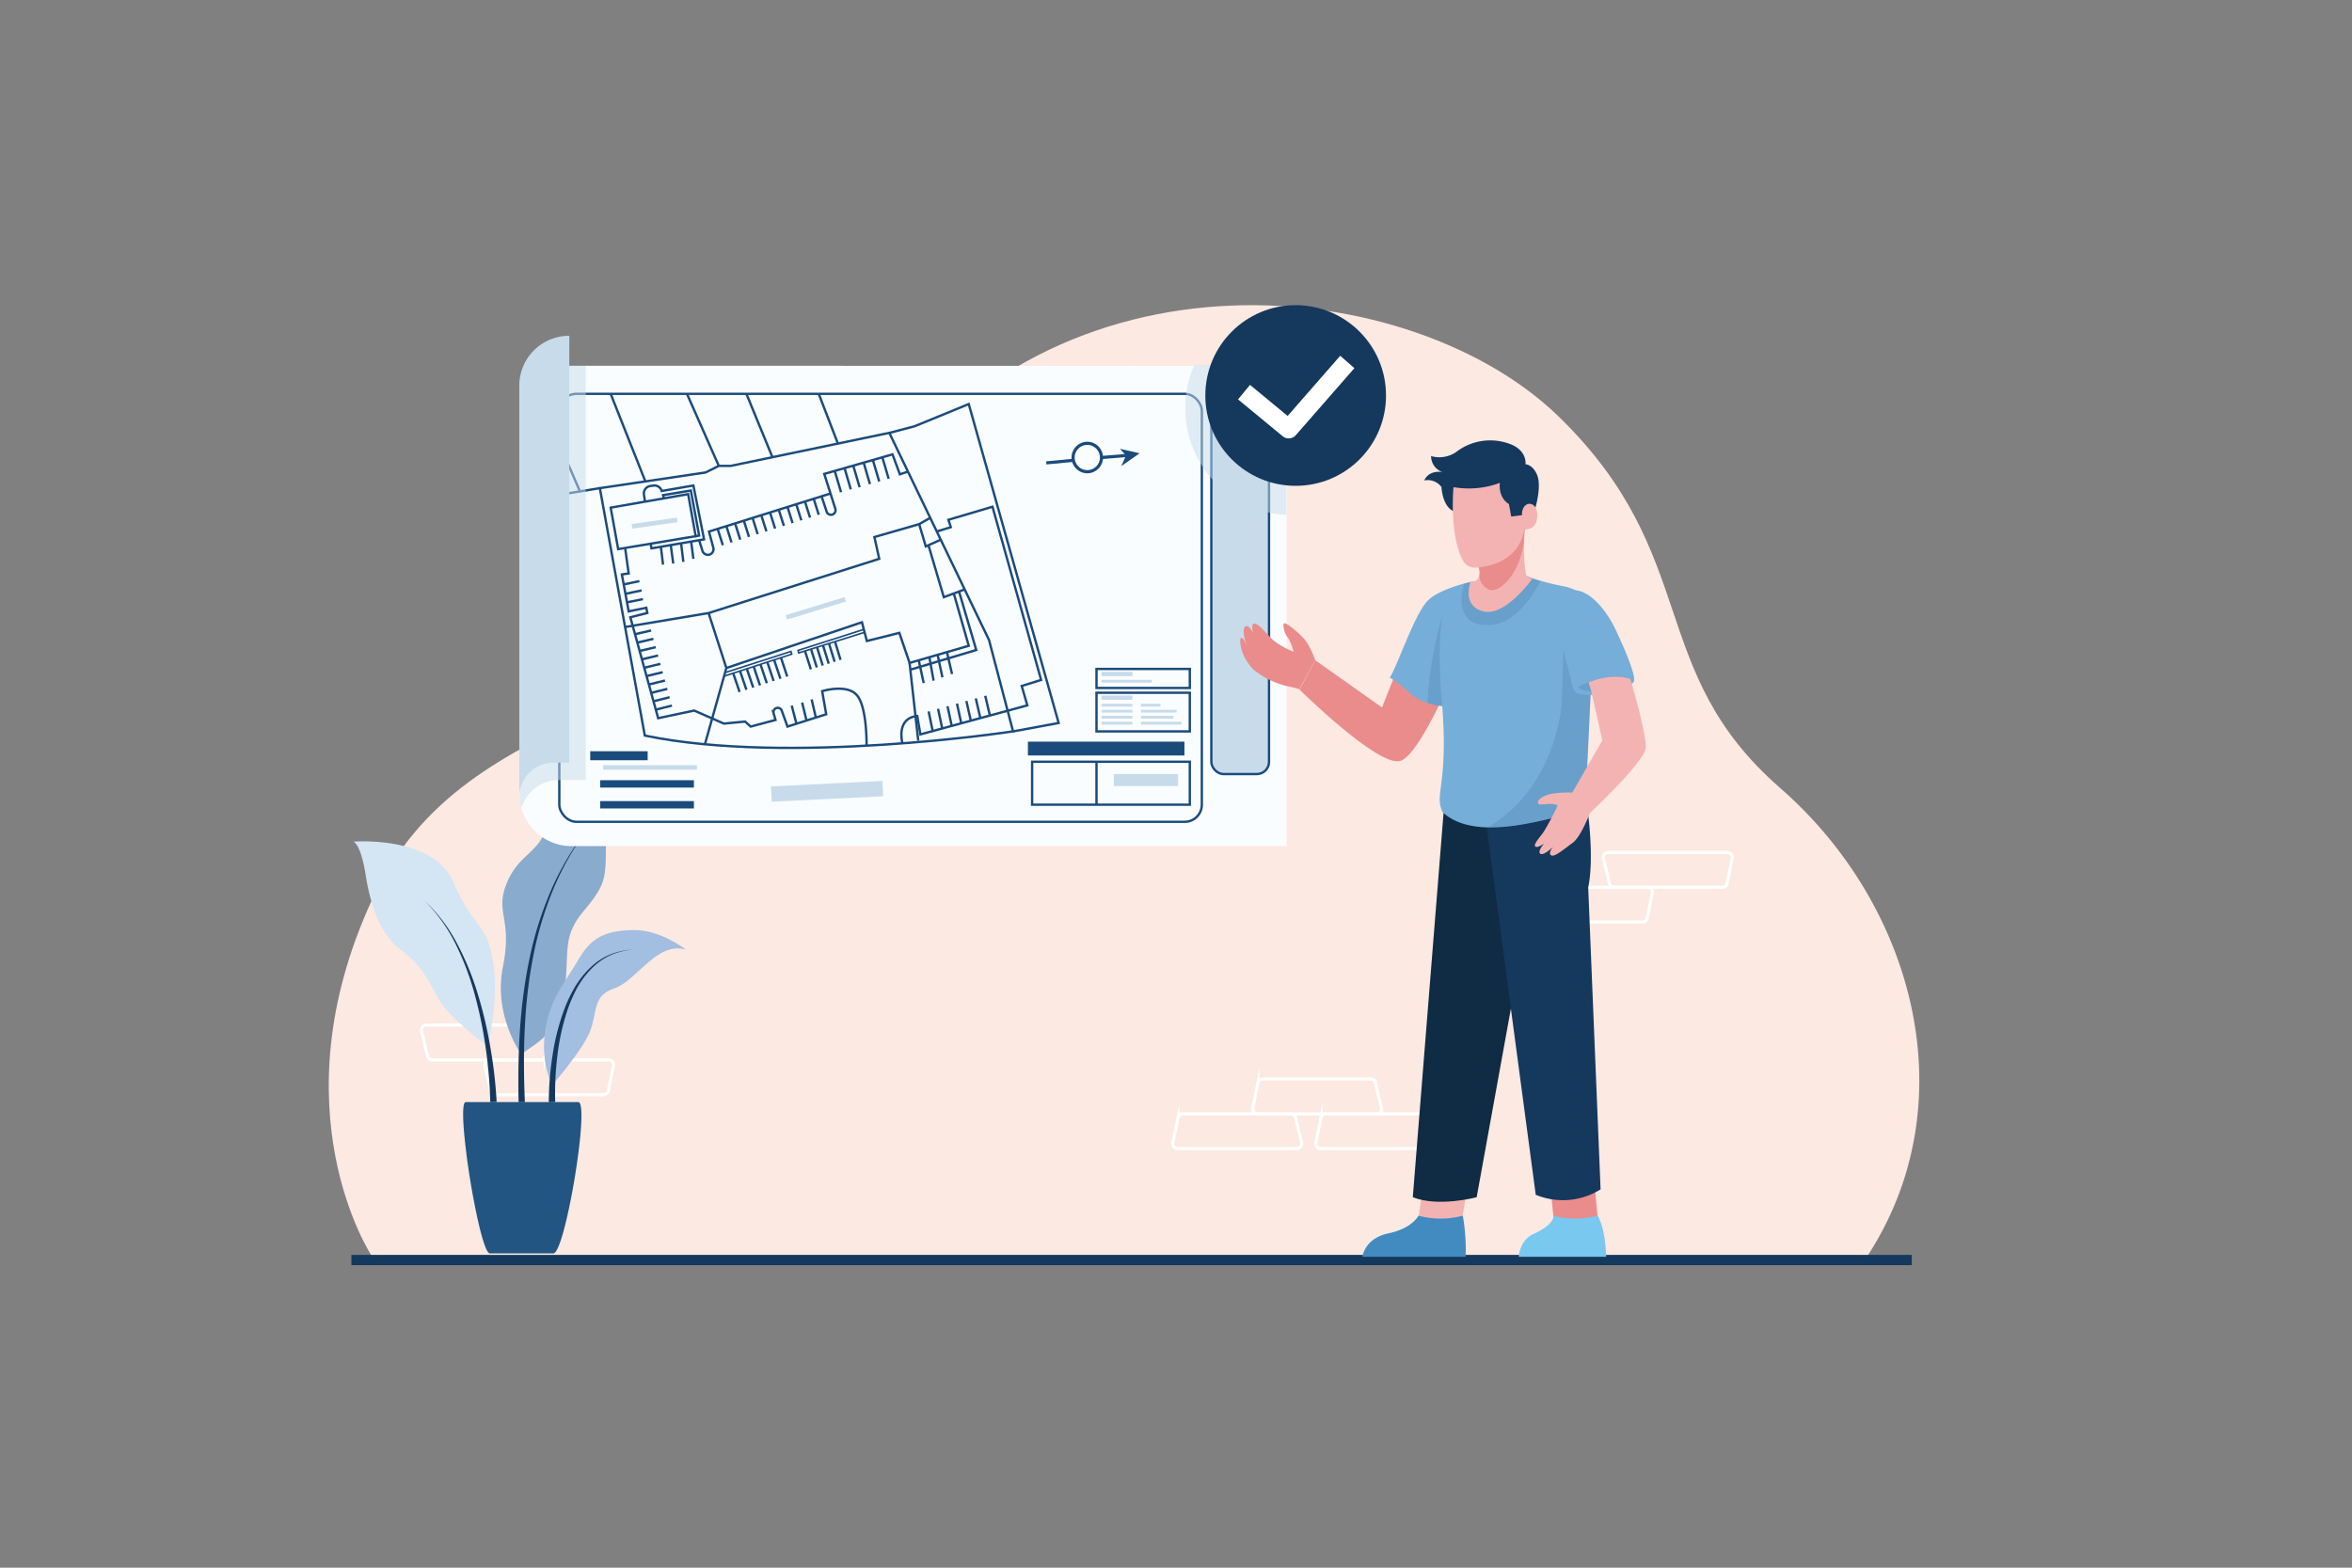 <svg xmlns="http://www.w3.org/2000/svg" width="750" height="500" viewBox="0 0 750 500"><rect x="0" y="0" width="750" height="500" fill="#808080" stroke="none"/><g style="isolation:isolate"><path d="M118.56,400.61s-30.89-46.44,0-113.46,108.71-52.64,159.68-126.89c59.06-86,172.52-72.24,218.62-27.57s27.56,80.93,70.81,118.65,59.88,101.39,27.09,150.34Z" fill="#fce9e1"/><path d="M503.57,283H469.15a1.56,1.56,0,0,1-1.52-1.19l-1.92-8a1.55,1.55,0,0,1,1.51-1.92h38a1.56,1.56,0,0,1,1.53,1.87l-1.64,8A1.56,1.56,0,0,1,503.57,283Z" fill="none" stroke="#fff" stroke-miterlimit="10"/><path d="M549.16,283H514.74a1.56,1.56,0,0,1-1.52-1.19l-1.92-8a1.56,1.56,0,0,1,1.52-1.92h38a1.56,1.56,0,0,1,1.53,1.87l-1.64,8A1.56,1.56,0,0,1,549.16,283Z" fill="none" stroke="#fff" stroke-miterlimit="10"/><path d="M523.7,294.08H489.28a1.56,1.56,0,0,1-1.52-1.2l-1.92-8a1.56,1.56,0,0,1,1.52-1.93h38a1.56,1.56,0,0,1,1.53,1.88l-1.64,8A1.56,1.56,0,0,1,523.7,294.08Z" fill="none" stroke="#fff" stroke-miterlimit="10"/><path d="M422.78,355.23H457.2a1.56,1.56,0,0,1,1.52,1.19l1.92,8a1.56,1.56,0,0,1-1.52,1.92h-38a1.55,1.55,0,0,1-1.52-1.87l1.64-8A1.56,1.56,0,0,1,422.78,355.23Z" fill="none" stroke="#fff" stroke-miterlimit="10"/><path d="M377.18,355.23h34.43a1.55,1.55,0,0,1,1.51,1.19l1.93,8a1.56,1.56,0,0,1-1.52,1.92h-38a1.56,1.56,0,0,1-1.53-1.87l1.65-8A1.54,1.54,0,0,1,377.18,355.23Z" fill="none" stroke="#fff" stroke-miterlimit="10"/><path d="M402.65,344.12h34.42a1.54,1.54,0,0,1,1.51,1.2l1.93,8a1.57,1.57,0,0,1-1.52,1.93H401a1.57,1.57,0,0,1-1.53-1.88l1.65-8A1.55,1.55,0,0,1,402.65,344.12Z" fill="none" stroke="#fff" stroke-miterlimit="10"/><path d="M172.29,338.05H137.87a1.55,1.55,0,0,1-1.52-1.19l-1.92-8a1.56,1.56,0,0,1,1.51-1.93h38a1.56,1.56,0,0,1,1.53,1.88l-1.64,8A1.56,1.56,0,0,1,172.29,338.05Z" fill="none" stroke="#fff" stroke-miterlimit="10"/><path d="M192.42,349.16H158a1.57,1.57,0,0,1-1.52-1.2l-1.92-8a1.56,1.56,0,0,1,1.52-1.93h38a1.56,1.56,0,0,1,1.53,1.88l-1.64,8A1.56,1.56,0,0,1,192.42,349.16Z" fill="none" stroke="#fff" stroke-miterlimit="10"/><path d="M364.8,179.83H330.38a1.56,1.56,0,0,1-1.52-1.19l-1.92-8a1.56,1.56,0,0,1,1.52-1.93h38A1.56,1.56,0,0,1,368,170.6l-1.64,8A1.56,1.56,0,0,1,364.8,179.83Z" fill="none" stroke="#fff" stroke-miterlimit="10"/><path d="M384.93,190.94H350.51a1.57,1.57,0,0,1-1.52-1.2l-1.92-8a1.56,1.56,0,0,1,1.52-1.93h38a1.56,1.56,0,0,1,1.53,1.88l-1.64,8A1.56,1.56,0,0,1,384.93,190.94Z" fill="none" stroke="#fff" stroke-miterlimit="10"/><path d="M166.25,336.21s-9-12.12-5.88-27.8-2.62-17.11,1.18-26.62,10.7-9.77,12.84-18.43,17.26-15.72,29-11.71a18.83,18.83,0,0,0-10.19,16.69c0,12,.07,13.69-7.11,22.25s-4.27,13.31-6.2,26.14S172.13,331.93,166.25,336.21Z" fill="#89abce"/><path d="M165.37,351.55c-.33-15.49.33-31.12,3.59-46.32a112,112,0,0,1,7.12-22.11,89.29,89.29,0,0,1,12.09-19.76,88.86,88.86,0,0,0-11.63,20,111.11,111.11,0,0,0-6.6,22.11c-2.91,15.15-3.23,30.66-2.57,46.05Z" fill="#15385d"/><path d="M218.67,302.86h0c-9.24-2.73-15.67,10-22.71,12.33s-5.4,7.3-7.74,13.53c-2.24,5.94-11.27,16.33-12,17.2l-.05.06s-3.81-6.21-2.37-16.85,6.43-15.76,10.58-22.95,8.5-9.35,17.55-9.54C210.68,296.47,218.67,302.86,218.67,302.86Z" fill="#a2bee0"/><path d="M175,351.55a99.25,99.25,0,0,1,1.24-15.24,73.07,73.07,0,0,1,3.83-14.75,45.81,45.81,0,0,1,3.33-6.87,29.54,29.54,0,0,1,4.76-6,20.28,20.28,0,0,1,6.31-4.21,22.66,22.66,0,0,1,7.38-1.65,22.66,22.66,0,0,0-7.27,1.87,20.31,20.31,0,0,0-6.07,4.34,29.63,29.63,0,0,0-4.46,6,46.06,46.06,0,0,0-3,6.85,71.54,71.54,0,0,0-3.29,14.61,98.7,98.7,0,0,0-.72,15Z" fill="#15385d"/><path d="M155.52,333.55a.17.17,0,0,1-.05-.05c-.88-.6-12.38-8.79-16-15.58-3.74-7.05-6.09-10.92-11.75-15.06s-9.41-12.86-11.07-23.5c-1.26-8.06-2.91-10.18-3.63-10.72a.78.78,0,0,0-.37-.19s.23,0,.67-.05h0c4.14-.2,25.5-.57,31.22,12.9,6.37,14.93,10.79,13,12.72,25.57S155.52,333.55,155.52,333.55Z" fill="#d4e5f4"/><path d="M156.33,351.53a144.71,144.71,0,0,0-1.44-17.22,136,136,0,0,0-3.48-17,88.14,88.14,0,0,0-6.11-16.2,51.83,51.83,0,0,0-10.08-14,51.56,51.56,0,0,1,10.52,13.82,89.36,89.36,0,0,1,6.63,16.14,136.08,136.08,0,0,1,4,17,146.49,146.49,0,0,1,2,17.41Z" fill="#15385d"/><path d="M176.41,399.77H156.22c-2,.15-5.7-17.7-7.5-31.73a.68.68,0,0,0,0-.15c-1.14-8.93-1.52-16.29-.21-16.38h35.93C188.17,351.85,180.15,400.1,176.41,399.77Z" fill="#225582"/><rect x="112.05" y="400.24" width="497.58" height="3.27" fill="#15385d"/><path d="M410.27,116.7V269.87h-228a16.64,16.64,0,0,1-16-12.12,15.91,15.91,0,0,1-.5-2.49,16.9,16.9,0,0,1-.12-2V123.65a7,7,0,0,1,6.95-7Z" fill="#fafdff"/><rect x="178.35" y="125.61" width="204.89" height="136.5" rx="5.46" fill="none" stroke="#1b4b7c" stroke-miterlimit="10" stroke-width="0.75"/><rect x="386.27" y="125.61" width="18.39" height="121.27" rx="3.88" fill="#c7dbea" stroke="#1b4b7c" stroke-miterlimit="10" stroke-width="0.75"/><path d="M191.28,155.69l33.72-5,4.21-2.1H233l50.58-10.54,31.8,66.09,7.66,29.12s-71.45,10.92-117.43,1.34Z" fill="none" stroke="#1b4b7c" stroke-miterlimit="10" stroke-width="0.75"/><polygon points="194.73 161.91 197.12 175.13 221.84 171.01 219.44 157.6 205.49 160.03 194.73 161.91" fill="none" stroke="#1b4b7c" stroke-miterlimit="10" stroke-width="0.75"/><path d="M205.69,160l-.35-2.24a2.41,2.41,0,0,1,2-2.75l1-.14A2.41,2.41,0,0,1,211,156.6h0l10.11-1.75,3.4,17.17-16.77,2.87-.24-1.49" fill="none" stroke="#1b4b7c" stroke-miterlimit="10" stroke-width="0.75"/><polyline points="211.68 158.95 211.43 157.92 220.3 156.45 222.94 170.82 221.61 171.05" fill="none" stroke="#1b4b7c" stroke-miterlimit="10" stroke-width="0.75"/><path d="M222.94,172.29l1.06,3.4a1.81,1.81,0,0,0,2.18,1.21h0a1.8,1.8,0,0,0,1.28-2.21l-1.38-5.15,38.76-12.15" fill="none" stroke="#1b4b7c" stroke-miterlimit="10" stroke-width="0.75"/><path d="M262,158.34l1.6,4.85a1.45,1.45,0,0,0,1.83.92h0a1.45,1.45,0,0,0,.94-1.82l-3.53-11.14,21.76-6.24,2.35,6.37,2.59-.88" fill="none" stroke="#1b4b7c" stroke-miterlimit="10" stroke-width="0.75"/><line x1="228.84" y1="168.68" x2="230.49" y2="173.89" fill="none" stroke="#1b4b7c" stroke-miterlimit="10" stroke-width="0.75"/><line x1="231.62" y1="167.8" x2="233.27" y2="173" fill="none" stroke="#1b4b7c" stroke-miterlimit="10" stroke-width="0.75"/><line x1="234.4" y1="166.91" x2="236.05" y2="172.12" fill="none" stroke="#1b4b7c" stroke-miterlimit="10" stroke-width="0.75"/><line x1="237.18" y1="166.03" x2="238.83" y2="171.24" fill="none" stroke="#1b4b7c" stroke-miterlimit="10" stroke-width="0.75"/><line x1="239.96" y1="165.15" x2="241.61" y2="170.36" fill="none" stroke="#1b4b7c" stroke-miterlimit="10" stroke-width="0.75"/><line x1="242.74" y1="164.27" x2="244.39" y2="169.48" fill="none" stroke="#1b4b7c" stroke-miterlimit="10" stroke-width="0.75"/><line x1="245.52" y1="163.39" x2="247.17" y2="168.59" fill="none" stroke="#1b4b7c" stroke-miterlimit="10" stroke-width="0.75"/><line x1="248.3" y1="162.51" x2="249.96" y2="167.71" fill="none" stroke="#1b4b7c" stroke-miterlimit="10" stroke-width="0.75"/><line x1="251.09" y1="161.62" x2="252.74" y2="166.83" fill="none" stroke="#1b4b7c" stroke-miterlimit="10" stroke-width="0.75"/><line x1="253.87" y1="160.74" x2="255.52" y2="165.95" fill="none" stroke="#1b4b7c" stroke-miterlimit="10" stroke-width="0.75"/><line x1="256.65" y1="159.86" x2="258.3" y2="165.07" fill="none" stroke="#1b4b7c" stroke-miterlimit="10" stroke-width="0.75"/><line x1="259.43" y1="158.98" x2="261.08" y2="164.19" fill="none" stroke="#1b4b7c" stroke-miterlimit="10" stroke-width="0.75"/><line x1="210.73" y1="174.38" x2="211.43" y2="180.08" fill="none" stroke="#1b4b7c" stroke-miterlimit="10" stroke-width="0.75"/><line x1="220.39" y1="172.73" x2="221.1" y2="178.23" fill="none" stroke="#1b4b7c" stroke-miterlimit="10" stroke-width="0.75"/><line x1="213.89" y1="173.89" x2="214.68" y2="179.73" fill="none" stroke="#1b4b7c" stroke-miterlimit="10" stroke-width="0.75"/><line x1="217.18" y1="173.27" x2="217.91" y2="179.2" fill="none" stroke="#1b4b7c" stroke-miterlimit="10" stroke-width="0.75"/><line x1="266.18" y1="150.2" x2="268.2" y2="156.99" fill="none" stroke="#1b4b7c" stroke-miterlimit="10" stroke-width="0.75"/><line x1="269.31" y1="149.3" x2="271.29" y2="156.07" fill="none" stroke="#1b4b7c" stroke-miterlimit="10" stroke-width="0.75"/><line x1="272.12" y1="148.62" x2="274.11" y2="155.39" fill="none" stroke="#1b4b7c" stroke-miterlimit="10" stroke-width="0.75"/><line x1="275.43" y1="147.64" x2="277.41" y2="154.4" fill="none" stroke="#1b4b7c" stroke-miterlimit="10" stroke-width="0.75"/><line x1="278.37" y1="146.82" x2="280.36" y2="153.58" fill="none" stroke="#1b4b7c" stroke-miterlimit="10" stroke-width="0.75"/><line x1="281.38" y1="145.92" x2="283.37" y2="152.69" fill="none" stroke="#1b4b7c" stroke-miterlimit="10" stroke-width="0.75"/><polyline points="199.34 199.97 225.95 195.53 280.36 178.23 278.83 171.28 293.1 167.17 296.65 165.15" fill="none" stroke="#1b4b7c" stroke-miterlimit="10" stroke-width="0.75"/><polyline points="225.95 195.53 231.62 213.06 224.78 237.39" fill="none" stroke="#1b4b7c" stroke-miterlimit="10" stroke-width="0.75"/><polyline points="293.1 167.17 295.21 174.27 300.01 172.12" fill="none" stroke="#1b4b7c" stroke-miterlimit="10" stroke-width="0.75"/><polyline points="296.06 173.88 300.96 190.46 307.64 187.98" fill="none" stroke="#1b4b7c" stroke-miterlimit="10" stroke-width="0.75"/><polyline points="304.14 189.28 308.91 205.97 290.04 211.43 286.78 201.85 276.42 204.44 274.85 198.46 231.62 213.06" fill="none" stroke="#1b4b7c" stroke-miterlimit="10" stroke-width="0.75"/><line x1="290.04" y1="211.43" x2="292.81" y2="236.27" fill="none" stroke="#1b4b7c" stroke-miterlimit="10" stroke-width="0.75"/><path d="M287.77,237.1s-2.24-8,4.72-8.74l1,5.87,34.1-9.26-1.79-6.19,6.19-1.92-15.51-55.24-14.05,4.16.76,2.36-4.47,1.37" fill="none" stroke="#1b4b7c" stroke-miterlimit="10" stroke-width="0.75"/><polyline points="283.62 138.06 291.66 135.95 308.91 128.87 337.58 230.59 323.08 233.27" fill="none" stroke="#1b4b7c" stroke-miterlimit="10" stroke-width="0.75"/><path d="M199.34,174.76l1.13,8.13-2.17.32L200.47,195l5.62-1.16.32,1.67L201,196.87l8.87,32.19,11.5-2.43,9.45,4.15,6.77-.64,1.78,1.6,7.92-2.11-.6-2.13a1.37,1.37,0,0,1,.94-1.69h0a1.37,1.37,0,0,1,1.66.86l1.82,5.07,12.35-3.93-1.29-7.37s7.95-2.49,11.16,1.39,3,16,3,16" fill="none" stroke="#1b4b7c" stroke-miterlimit="10" stroke-width="0.75"/><line x1="198.89" y1="186.4" x2="203.89" y2="185.35" fill="none" stroke="#1b4b7c" stroke-miterlimit="10" stroke-width="0.75"/><line x1="199.44" y1="189.4" x2="204.59" y2="188.31" fill="none" stroke="#1b4b7c" stroke-miterlimit="10" stroke-width="0.75"/><line x1="199.94" y1="192.11" x2="205.01" y2="191.09" fill="none" stroke="#1b4b7c" stroke-miterlimit="10" stroke-width="0.75"/><line x1="202.47" y1="202.27" x2="207.63" y2="201.09" fill="none" stroke="#1b4b7c" stroke-miterlimit="10" stroke-width="0.75"/><line x1="203.21" y1="204.95" x2="208.36" y2="203.75" fill="none" stroke="#1b4b7c" stroke-miterlimit="10" stroke-width="0.75"/><line x1="203.95" y1="207.62" x2="209.1" y2="206.41" fill="none" stroke="#1b4b7c" stroke-miterlimit="10" stroke-width="0.75"/><line x1="204.69" y1="210.29" x2="209.84" y2="209.07" fill="none" stroke="#1b4b7c" stroke-miterlimit="10" stroke-width="0.75"/><line x1="205.42" y1="212.97" x2="210.58" y2="211.73" fill="none" stroke="#1b4b7c" stroke-miterlimit="10" stroke-width="0.75"/><line x1="206.16" y1="215.64" x2="211.32" y2="214.39" fill="none" stroke="#1b4b7c" stroke-miterlimit="10" stroke-width="0.75"/><line x1="206.9" y1="218.32" x2="212.05" y2="217.05" fill="none" stroke="#1b4b7c" stroke-miterlimit="10" stroke-width="0.75"/><line x1="207.64" y1="220.99" x2="212.79" y2="219.71" fill="none" stroke="#1b4b7c" stroke-miterlimit="10" stroke-width="0.75"/><line x1="208.37" y1="223.67" x2="213.53" y2="222.37" fill="none" stroke="#1b4b7c" stroke-miterlimit="10" stroke-width="0.75"/><line x1="209.11" y1="226.34" x2="214.27" y2="225.04" fill="none" stroke="#1b4b7c" stroke-miterlimit="10" stroke-width="0.75"/><polyline points="231.21 214.51 252.2 207.77 252.46 208.63 230.89 215.66" fill="none" stroke="#1b4b7c" stroke-miterlimit="10" stroke-width="0.5"/><polyline points="275.45 200.75 254.47 207.44 254.67 208.25 275.7 201.68" fill="none" stroke="#1b4b7c" stroke-miterlimit="10" stroke-width="0.5"/><line x1="233.8" y1="214.71" x2="235.84" y2="220.7" fill="none" stroke="#1b4b7c" stroke-miterlimit="10" stroke-width="0.75"/><line x1="235.98" y1="214" x2="238.01" y2="220" fill="none" stroke="#1b4b7c" stroke-miterlimit="10" stroke-width="0.75"/><line x1="238.15" y1="213.3" x2="240.18" y2="219.3" fill="none" stroke="#1b4b7c" stroke-miterlimit="10" stroke-width="0.75"/><line x1="240.33" y1="212.59" x2="242.35" y2="218.6" fill="none" stroke="#1b4b7c" stroke-miterlimit="10" stroke-width="0.75"/><line x1="242.5" y1="211.88" x2="244.52" y2="217.9" fill="none" stroke="#1b4b7c" stroke-miterlimit="10" stroke-width="0.75"/><line x1="244.68" y1="211.17" x2="246.69" y2="217.19" fill="none" stroke="#1b4b7c" stroke-miterlimit="10" stroke-width="0.75"/><line x1="246.85" y1="210.46" x2="248.86" y2="216.49" fill="none" stroke="#1b4b7c" stroke-miterlimit="10" stroke-width="0.75"/><line x1="249.03" y1="209.75" x2="251.03" y2="215.79" fill="none" stroke="#1b4b7c" stroke-miterlimit="10" stroke-width="0.75"/><line x1="256.69" y1="207.62" x2="258.57" y2="213.48" fill="none" stroke="#1b4b7c" stroke-miterlimit="10" stroke-width="0.75"/><line x1="258.61" y1="207.02" x2="260.46" y2="212.87" fill="none" stroke="#1b4b7c" stroke-miterlimit="10" stroke-width="0.75"/><line x1="260.52" y1="206.42" x2="262.35" y2="212.27" fill="none" stroke="#1b4b7c" stroke-miterlimit="10" stroke-width="0.75"/><line x1="262.44" y1="205.82" x2="264.25" y2="211.67" fill="none" stroke="#1b4b7c" stroke-miterlimit="10" stroke-width="0.75"/><line x1="264.35" y1="205.22" x2="266.14" y2="211.06" fill="none" stroke="#1b4b7c" stroke-miterlimit="10" stroke-width="0.75"/><line x1="266.27" y1="204.62" x2="268.03" y2="210.46" fill="none" stroke="#1b4b7c" stroke-miterlimit="10" stroke-width="0.75"/><line x1="252.46" y1="225.04" x2="253.97" y2="230.83" fill="none" stroke="#1b4b7c" stroke-miterlimit="10" stroke-width="0.75"/><line x1="255.79" y1="224.08" x2="257.18" y2="229.81" fill="none" stroke="#1b4b7c" stroke-miterlimit="10" stroke-width="0.75"/><line x1="258.81" y1="223.07" x2="260.15" y2="228.86" fill="none" stroke="#1b4b7c" stroke-miterlimit="10" stroke-width="0.75"/><line x1="292.97" y1="210.59" x2="294.54" y2="217.85" fill="none" stroke="#1b4b7c" stroke-miterlimit="10" stroke-width="0.75"/><line x1="296.36" y1="209.61" x2="297.7" y2="217.09" fill="none" stroke="#1b4b7c" stroke-miterlimit="10" stroke-width="0.75"/><line x1="298.98" y1="208.85" x2="300.52" y2="216.03" fill="none" stroke="#1b4b7c" stroke-miterlimit="10" stroke-width="0.75"/><line x1="301.95" y1="207.99" x2="303.59" y2="214.98" fill="none" stroke="#1b4b7c" stroke-miterlimit="10" stroke-width="0.75"/><polyline points="290.28 213.59 311.3 207.31 305.82 188.66" fill="none" stroke="#1b4b7c" stroke-miterlimit="10" stroke-width="0.75"/><line x1="297.41" y1="233.17" x2="296.12" y2="226.9" fill="none" stroke="#1b4b7c" stroke-miterlimit="10" stroke-width="0.75"/><line x1="300.45" y1="232.35" x2="299.13" y2="226.07" fill="none" stroke="#1b4b7c" stroke-miterlimit="10" stroke-width="0.75"/><line x1="303.49" y1="231.52" x2="302.14" y2="225.24" fill="none" stroke="#1b4b7c" stroke-miterlimit="10" stroke-width="0.75"/><line x1="306.53" y1="230.7" x2="305.15" y2="224.41" fill="none" stroke="#1b4b7c" stroke-miterlimit="10" stroke-width="0.75"/><line x1="309.57" y1="229.87" x2="308.16" y2="223.58" fill="none" stroke="#1b4b7c" stroke-miterlimit="10" stroke-width="0.75"/><line x1="312.62" y1="229.04" x2="311.16" y2="222.75" fill="none" stroke="#1b4b7c" stroke-miterlimit="10" stroke-width="0.75"/><line x1="315.66" y1="228.22" x2="314.17" y2="221.92" fill="none" stroke="#1b4b7c" stroke-miterlimit="10" stroke-width="0.75"/><rect x="349.65" y="213.35" width="29.76" height="6.07" fill="none" stroke="#1b4b7c" stroke-miterlimit="10" stroke-width="0.75"/><rect x="349.65" y="220.95" width="29.76" height="12.32" fill="none" stroke="#1b4b7c" stroke-miterlimit="10" stroke-width="0.75"/><rect x="351.24" y="214.28" width="9.87" height="1.37" fill="#c7dbea"/><rect x="351.24" y="221.84" width="9.87" height="1.37" fill="#c7dbea"/><rect x="351.24" y="216.83" width="16.06" height="0.89" transform="translate(718.55 434.55) rotate(180)" fill="#c7dbea"/><rect x="351.24" y="224.46" width="9.87" height="0.89" transform="translate(712.35 449.82) rotate(180)" fill="#c7dbea"/><rect x="351.24" y="226.38" width="9.87" height="0.89" transform="translate(712.35 453.65) rotate(180)" fill="#c7dbea"/><rect x="351.24" y="228.29" width="9.87" height="0.89" transform="translate(712.35 457.48) rotate(180)" fill="#c7dbea"/><rect x="351.24" y="230.21" width="9.87" height="0.89" transform="translate(712.35 461.31) rotate(180)" fill="#c7dbea"/><rect x="363.82" y="224.46" width="6.23" height="0.89" transform="translate(733.87 449.82) rotate(180)" fill="#c7dbea"/><rect x="363.82" y="226.38" width="11.37" height="0.89" transform="translate(739.01 453.65) rotate(180)" fill="#c7dbea"/><rect x="363.82" y="228.29" width="10.35" height="0.89" transform="translate(737.99 457.48) rotate(180)" fill="#c7dbea"/><rect x="363.82" y="230.21" width="12.96" height="0.89" transform="translate(740.61 461.31) rotate(180)" fill="#c7dbea"/><rect x="327.78" y="236.54" width="49.91" height="4.41" fill="#1b4b7c"/><rect x="329.12" y="242.95" width="50.29" height="13.7" fill="none" stroke="#1b4b7c" stroke-miterlimit="10" stroke-width="0.75"/><line x1="349.65" y1="242.95" x2="349.65" y2="256.65" fill="none" stroke="#1b4b7c" stroke-miterlimit="10" stroke-width="0.75"/><rect x="355.17" y="246.88" width="20.5" height="3.83" fill="#c7dbea"/><rect x="245.93" y="249.94" width="35.59" height="4.89" transform="translate(-12.05 13.23) rotate(-2.81)" fill="#c7dbea"/><rect x="188.21" y="239.6" width="18.31" height="2.87" fill="#1b4b7c"/><rect x="192.33" y="244.05" width="29.89" height="1.44" fill="#c7dbea"/><rect x="191.38" y="248.84" width="29.89" height="2.35" fill="#1b4b7c"/><rect x="191.38" y="255.5" width="29.89" height="2.35" fill="#1b4b7c"/><line x1="178.35" y1="157.79" x2="191.28" y2="155.69" fill="none" stroke="#1b4b7c" stroke-miterlimit="10" stroke-width="0.75"/><line x1="267.19" y1="141.48" x2="261.08" y2="125.61" fill="none" stroke="#1b4b7c" stroke-miterlimit="10" stroke-width="0.75"/><line x1="238.01" y1="125.61" x2="246.35" y2="145.92" fill="none" stroke="#1b4b7c" stroke-miterlimit="10" stroke-width="0.75"/><line x1="219.06" y1="125.61" x2="229.21" y2="148.6" fill="none" stroke="#1b4b7c" stroke-miterlimit="10" stroke-width="0.75"/><line x1="194.73" y1="125.61" x2="205.79" y2="153.54" fill="none" stroke="#1b4b7c" stroke-miterlimit="10" stroke-width="0.75"/><line x1="178.35" y1="141.48" x2="184.81" y2="156.45" fill="none" stroke="#1b4b7c" stroke-miterlimit="10" stroke-width="0.75"/><rect x="250.32" y="193.28" width="19.65" height="1.48" transform="translate(-45.4 84.65) rotate(-17.02)" fill="#c7dbea"/><rect x="201.44" y="166.09" width="14.6" height="1.48" transform="translate(-21.5 31.21) rotate(-8.13)" fill="#c7dbea"/><circle cx="346.71" cy="145.92" r="4.53" fill="none" stroke="#1b4b7c" stroke-miterlimit="10"/><line x1="333.64" y1="147.64" x2="342.18" y2="146.82" fill="none" stroke="#1b4b7c" stroke-miterlimit="10"/><line x1="351.24" y1="145.92" x2="359.07" y2="145.28" fill="none" stroke="#1b4b7c" stroke-miterlimit="10"/><polygon points="357.11 143.14 359.07 145.28 357.55 148.66 363.4 144.56 357.11 143.14" fill="#1b4b7c"/><path d="M172.6,116.7h14.2V248.8h-8.59a12.42,12.42,0,0,0-11.93,8.95,14.84,14.84,0,0,1-.5-2.49V122.32Z" fill="#c7dbea" opacity="0.51" style="mix-blend-mode:multiply"/><path d="M181.54,107.1h0V243.25h-4.95a10.94,10.94,0,0,0-11,10.94h0V123A15.9,15.9,0,0,1,181.54,107.1Z" fill="#c7dbea"/><path d="M410.18,125.91v38.33a34.12,34.12,0,0,1-29.4-47.7h20A9.36,9.36,0,0,1,410.18,125.91Z" fill="#c7dbea" opacity="0.51" style="mix-blend-mode:multiply"/><circle cx="413.16" cy="126.14" r="28.81" fill="#15385d"/><polyline points="396.69 125.07 410.94 136.83 429.62 115.45" fill="none" stroke="#fff" stroke-linejoin="round" stroke-width="6"/><polygon points="508.62 379.34 509.69 390.76 495.7 391.22 494.49 379.81 508.62 379.34" fill="#ea8c8c"/><path d="M488.93,393.6c-4.34,1.95-4.64,7.24-4.64,7.24h27.86s0-8.19-2.67-13.1a27.76,27.76,0,0,1-14.14,0S496.06,390.37,488.93,393.6Z" fill="#78c8ef"/><polygon points="467.9 378.39 465.88 391.04 451.93 391.21 454.11 375.71 467.9 378.39" fill="#f4b3b3"/><path d="M442.76,393.36c-7.67,1.6-8.32,7.48-8.32,7.48h32.91a61.32,61.32,0,0,0-.9-13.1,27.76,27.76,0,0,1-14.14,0S450.42,391.75,442.76,393.36Z" fill="#428bc1"/><path d="M495.57,262s-.36,16-7.48,24.95l-17.21,94.89s-12.15,3.28-20.37,0l10-125,5.56-2.44Z" fill="#102b44"/><path d="M506.44,259.87s1.9,14.26,0,23.17l3.95,96.3a22.64,22.64,0,0,1-20.68,1.72L473.13,256.84Z" fill="#15385d"/><path d="M489.63,161.83s1.95-6.56.6-10.13-3.79-3.64-3.79-3.64.73-4.87-6-6.81a17.73,17.73,0,0,0-16,2.84,9.42,9.42,0,0,1-8.1,1.37,5.41,5.41,0,0,0,3.64,5.11s-4.21-.89-5.83,2.67a5.45,5.45,0,0,1,5.51,2.11s.24,6.49,4.22,7.86,18.64,3.41,18.64,3.41h5.35Z" fill="#15385d"/><path d="M444.92,215l-4.23,10.64-21.3-15.06-5,9.37s24.31,24,31.76,22.83c5.33-.82,14.44-21.55,14.44-21.55Z" fill="#ea8c8c"/><path d="M507.71,208.62c0,.17,0,1.71-.13,4.15h0c-.49,12.09-2.15,46.28-2.15,46.28-2.86-.91-17.82,5.07-30.81,4.84-5.61-.1-10.85-1.36-14.59-4.84-2.82-5.82,1.83-8.28-.13-33.85a20.6,20.6,0,0,1-4.68-1,15.71,15.71,0,0,1-5.81-3.25c-4.12-3.83-6.26-4.8-6.26-4.8,2.27-3.24,7.94-20.49,12.26-24.71,2.89-2.82,9-4.61,11.43-5.32,1.23-.36,2-.51,2-.51l17.87-1.92a38.08,38.08,0,0,0,4.44,1.52c1.89.55,4.39,1.19,7.53,1.8,8.11,1.56,12.07,9.51,12.07,9.51S506.29,196.93,507.71,208.62Z" fill="#75aed8"/><path d="M507.58,212.77h0c-.49,12.09-2.15,46.28-2.15,46.28-2.86-.91-17.82,5.07-30.81,4.84l2.24-1.54c11.76-8.08,19-21.27,21.09-37.09l.74-22.55,8.42,9Z" fill="#376c9b" opacity="0.21" style="mix-blend-mode:multiply"/><path d="M459.9,225.21a20.6,20.6,0,0,1-4.68-1,114.9,114.9,0,0,1,4.67-27.55C458.09,208.23,459.9,225.21,459.9,225.21Z" fill="#376c9b" opacity="0.21" style="mix-blend-mode:multiply"/><path d="M476.75,199.12c7.66-1.3,13.55-11.63,14.43-13.85a39.15,39.15,0,0,1-4.43-1.53l-17.87,1.92s-.81.15-2,.51C464.53,194,467,200.77,476.75,199.12Z" fill="#376c9b" opacity="0.21" style="mix-blend-mode:multiply"/><path d="M473,195c7,1.74,15.59-10.37,15.59-10.37l-1.88-.89A48.05,48.05,0,0,1,486,173h0c.07-2.72.29-4.59.29-4.59s-14.61,7.13-14.82,11.85a0,0,0,0,1,0,0,2,2,0,0,0,.08.64.28.28,0,0,1,0,.05,4.77,4.77,0,0,1,.19,2.73c-.55,1.95-2.83,2-2.83,2S466.05,193.26,473,195Z" fill="#f4b3b3"/><path d="M471.42,180.25a0,0,0,0,1,0,0c.05.31.07.55.08.64a.28.28,0,0,1,0,.05,4.77,4.77,0,0,1,.19,2.73,5.47,5.47,0,0,0,3.1,4.41c3.26,1.28,9.71-4.75,11.15-15.1h0c.07-2.72.29-4.59.29-4.59S471.63,175.53,471.42,180.25Z" fill="#ea8c8c"/><path d="M463.48,155.48s-1.41,15,3,23.29a4.34,4.34,0,0,0,4.11,2.27c4.55-.31,13.73-2.19,15.53-12.25,0,0,4.05.62,4.09-4.48,0-4.88-5-4.8-4.89,0l-3.43.44-.73-4s-3.36-1.65-2.9-6.74a28.3,28.3,0,0,1-14.49,1.4" fill="#f4b3b3"/><path d="M503.91,221.43a2.58,2.58,0,0,1-2-1.33,9.26,9.26,0,0,1-.89-2.81c-.54-3.27-6.75-22.42-2.5-27.3s12.12,1.23,16.68,10.88,6.41,15.36,5.8,16.49S515.67,222.64,503.91,221.43Z" fill="#75aed8"/><path d="M520.13,216.58s-1.09,1.76-7.54,3.4a16.25,16.25,0,0,1-5.66.56c-2.78-.27-3.75-1.47-3.75-1.47l2.86-1.34h0C506.4,217.57,513.83,214.4,520.13,216.58Z" fill="#376c9b" opacity="0.21" style="mix-blend-mode:multiply"/><path d="M419.39,210.53s-1.57-4.46-3.47-6.69-5.67-5.16-6.36-5.08-.08,3.19.95,4.39,2,4.73,2,4.73-5-1.89-7.65-4.82-4-4.27-5-4.18-.31,2.87-.31,2.87-1.63-3.16-2.67-1.7.83,6.45.83,6.45-1-2.89-1.74-3.09-.61,2.12.17,4.5a16.1,16.1,0,0,0,3.58,5.67A27.27,27.27,0,0,0,410,218.74c4,.8,4.33,1.16,4.33,1.16Z" fill="#ea8c8c"/><path d="M524.81,238.37c0,4.33-17.83,20.95-17.83,20.95s-2.86,7.6-5.47,9.48-5.8,4.66-6.87,4,.43-2.51.57-2.69c-.21.2-2.89,2.82-4,2.2s1.14-3.27,1.14-3.27-2,1.47-2.69,1,.32-1.8,2-3.92,5.08-9.26,5.08-9.26a7.58,7.58,0,0,0-3-.47,20.08,20.08,0,0,1-2.7.17c-1.21-.14-.94-2.26,3.41-3.32a29.82,29.82,0,0,1,6.92-.43h0l9.57-16.66-3.54-15.82-.88-2.79,0,.1c.33-.14,7.39-3.15,13.38-1.08C519.88,216.54,524.82,233,524.81,238.37Z" fill="#f4b3b3"/></g></svg>